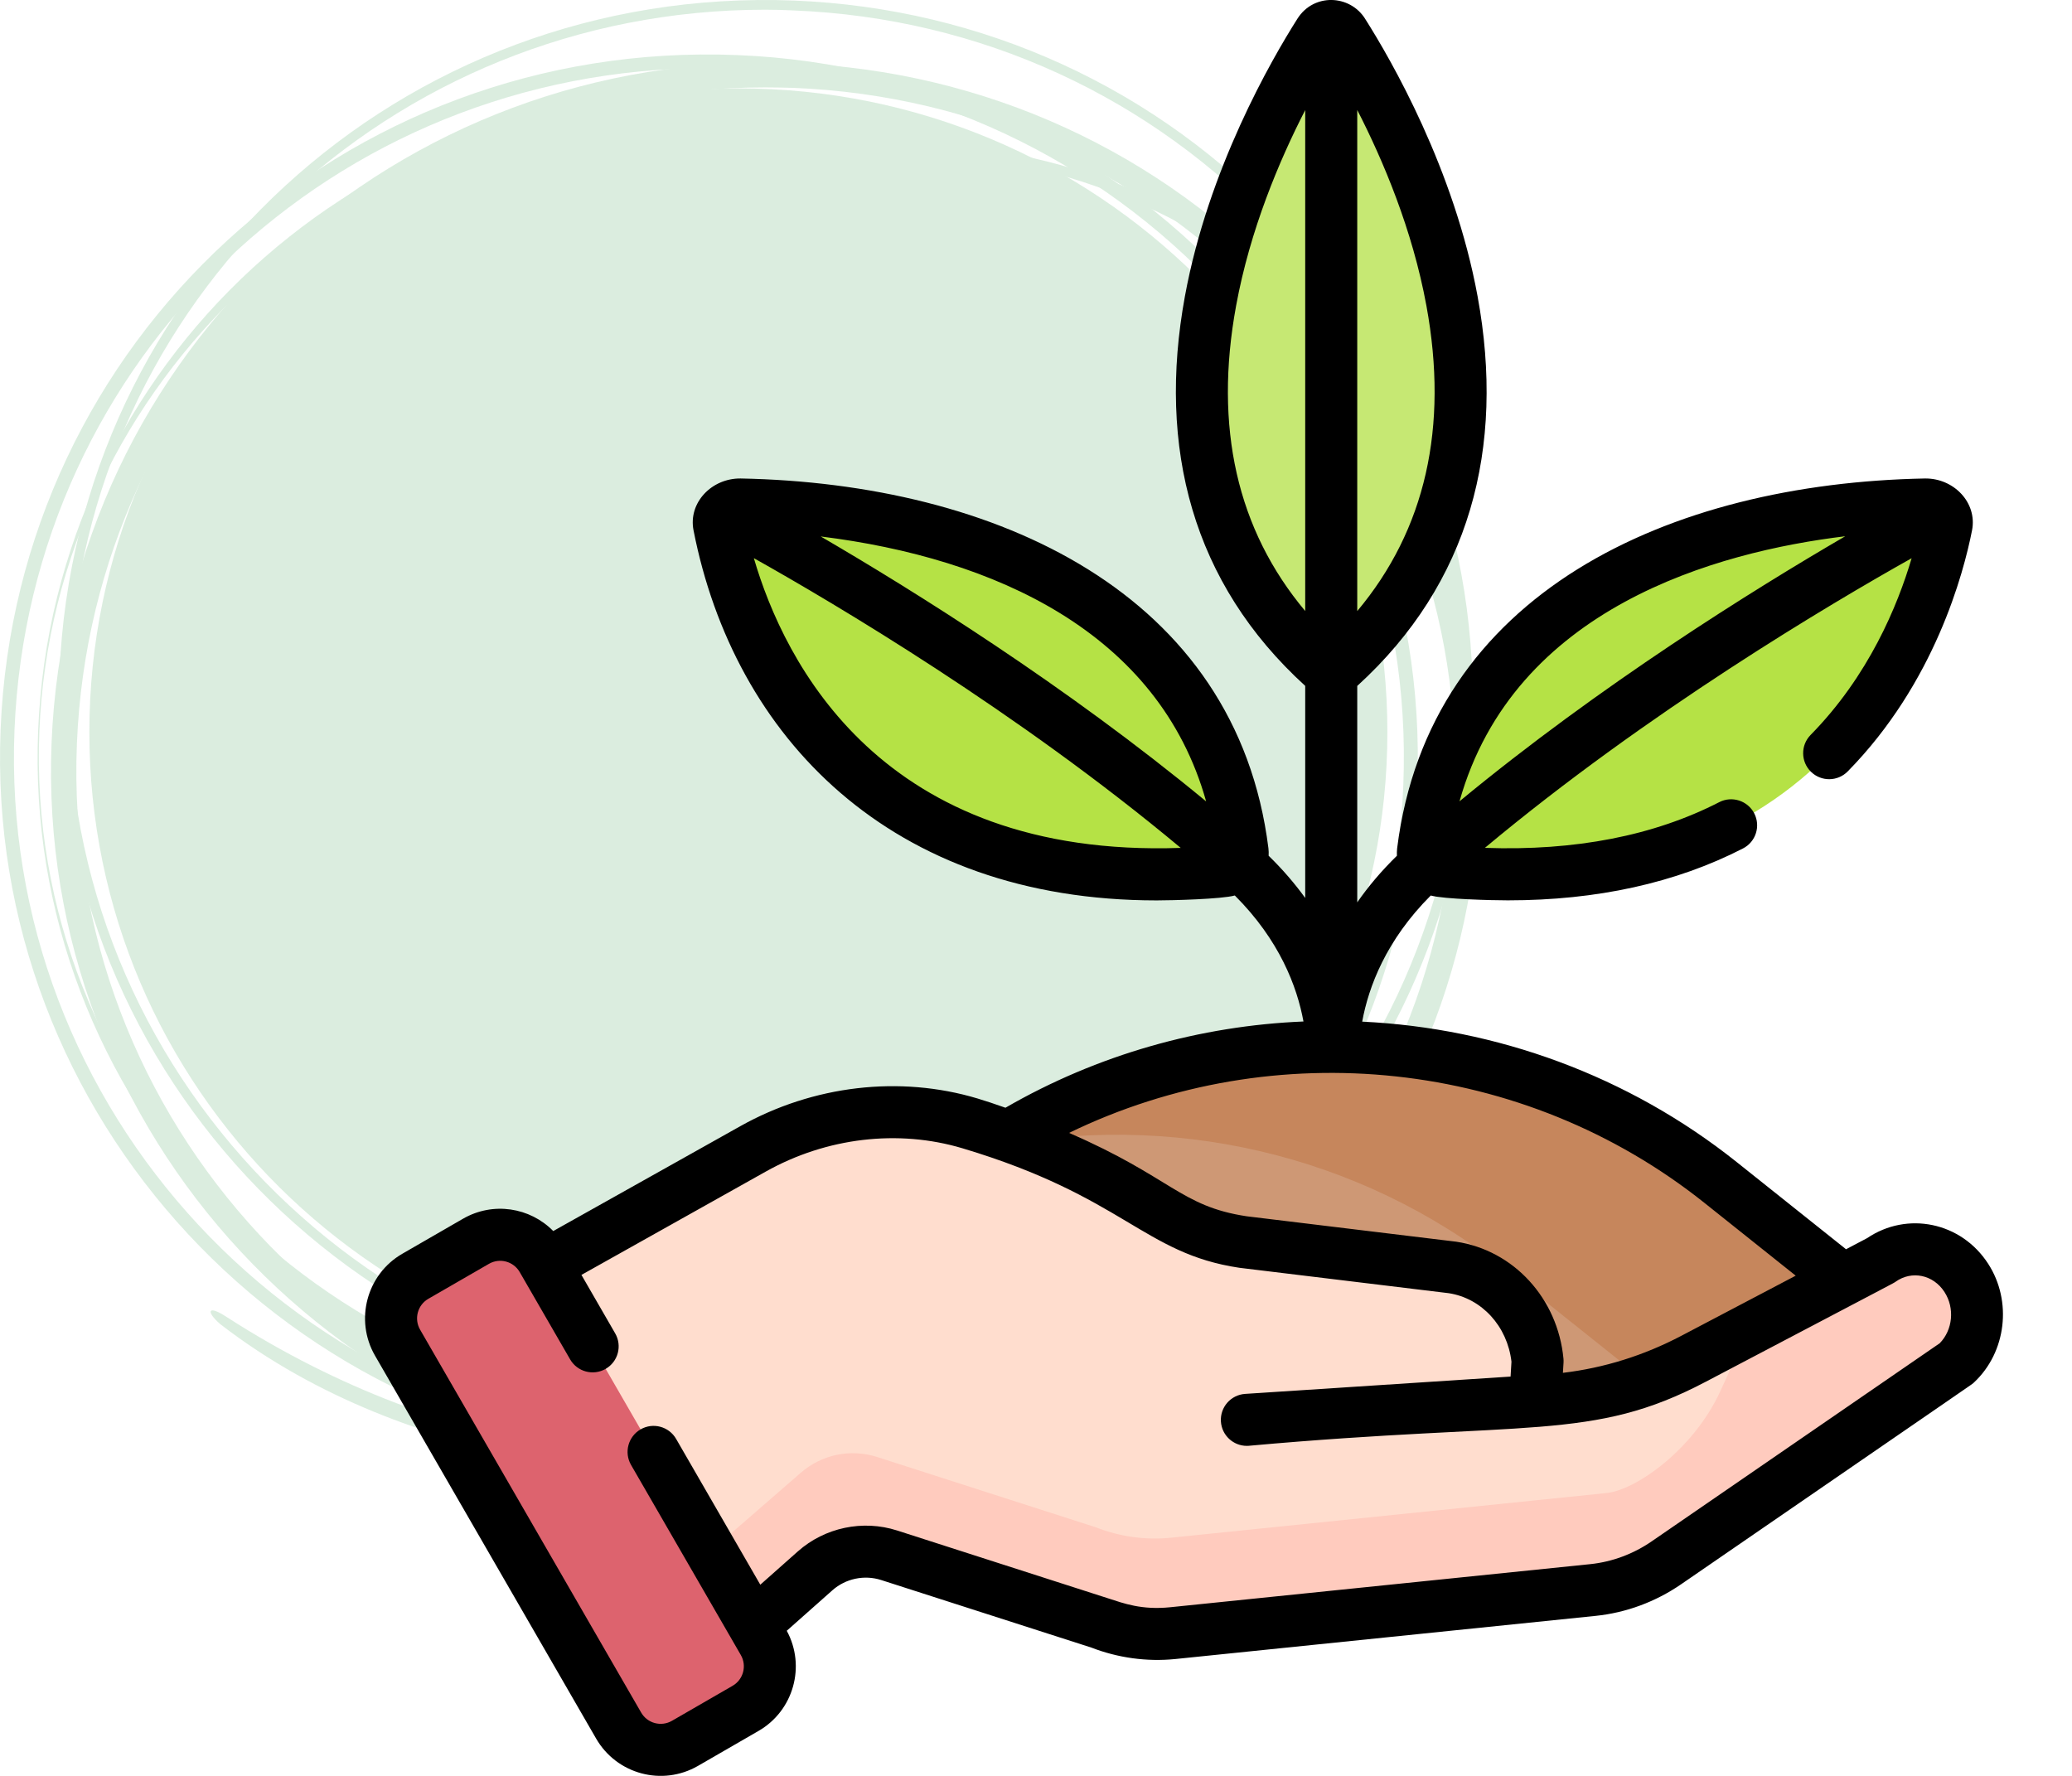 <svg width="70" height="60" viewBox="0 0 70 60" fill="none" xmlns="http://www.w3.org/2000/svg">
<g opacity="0.2">
<path d="M24.945 46.483C37.055 46.483 46.871 36.746 46.871 24.735C46.871 12.723 37.055 2.986 24.945 2.986C12.835 2.986 3.019 12.723 3.019 24.735C3.019 36.746 12.835 46.483 24.945 46.483Z" fill="#4AA760"/>
<path d="M25.886 50C25.558 50 25.23 49.992 24.895 49.983C11.596 49.45 1.212 38.284 1.742 25.093C2.279 11.886 13.402 1.603 26.835 2.136C33.279 2.394 39.235 5.128 43.603 9.827C47.972 14.527 50.24 20.635 49.98 27.026C49.467 39.909 38.874 50 25.886 50ZM25.852 2.953C13.318 2.953 3.102 12.694 2.598 25.126C2.086 37.859 12.1 48.625 24.936 49.142C37.899 49.658 48.627 39.734 49.148 26.985C49.4 20.818 47.216 14.927 42.99 10.386C38.773 5.853 33.027 3.219 26.81 2.969C26.482 2.961 26.163 2.953 25.852 2.953Z" fill="#4AA760"/>
<path d="M23.971 49.35C23.643 49.35 23.315 49.342 22.988 49.334C9.79 48.809 -0.51 37.726 0.02 24.643C0.549 11.536 11.588 1.32 24.912 1.861C38.109 2.386 48.409 13.469 47.88 26.551C47.367 39.334 36.858 49.35 23.971 49.35ZM23.937 2.303C11.302 2.303 1.002 12.119 0.49 24.66C-0.031 37.492 10.067 48.35 23.004 48.867C23.324 48.883 23.643 48.883 23.962 48.883C36.597 48.883 46.897 39.067 47.409 26.526C47.93 13.694 37.832 2.836 24.895 2.319C24.575 2.303 24.256 2.303 23.937 2.303Z" fill="#4AA760"/>
<path d="M22.702 49.775L22.693 49.233C22.609 49.233 15.519 49.575 7.639 44.484C7.026 44.084 6.941 44.3 7.437 44.734C14.082 49.875 22.618 49.775 22.702 49.775Z" fill="#4AA760"/>
<path d="M38.504 6.511C36.597 5.694 34.329 5.061 31.683 4.861C28.936 4.653 24.937 5.244 22.282 6.053C19.628 6.861 22.333 6.203 22.333 6.203C31.758 3.578 38.177 6.186 41.907 8.802C45.956 11.644 47.821 15.102 47.838 15.144L48.098 15.035C48.081 15.002 46.25 11.427 42.125 8.536C41.125 7.819 39.916 7.111 38.504 6.511Z" fill="#4AA760"/>
<path d="M25.886 47.375C25.558 47.375 25.239 47.367 24.911 47.358C11.755 46.834 1.481 35.792 2.01 22.735C2.54 9.669 13.536 -0.506 26.835 0.019C33.211 0.278 39.1 2.978 43.427 7.627C47.753 12.277 49.996 18.318 49.736 24.643C49.215 37.392 38.739 47.375 25.886 47.375ZM25.852 0.328C13.175 0.328 2.85 10.177 2.338 22.752C1.817 35.626 11.949 46.517 24.92 47.033C38.025 47.559 48.879 37.517 49.4 24.635C49.652 18.402 47.443 12.444 43.175 7.852C38.907 3.269 33.102 0.603 26.81 0.353C26.491 0.336 26.171 0.328 25.852 0.328Z" fill="#4AA760"/>
<path d="M23.971 48.092C23.66 48.092 23.349 48.083 23.038 48.075C10.546 47.575 0.784 37.084 1.288 24.693C1.792 12.277 12.243 2.611 24.861 3.119C37.353 3.619 47.115 14.11 46.611 26.501C46.124 38.601 36.177 48.092 23.971 48.092ZM23.937 3.536C11.966 3.536 1.809 12.835 1.33 24.71C0.835 36.859 10.806 47.15 23.055 47.633C23.357 47.642 23.66 47.65 23.962 47.65C35.934 47.65 45.687 38.351 46.166 26.476C46.662 14.327 37.093 4.044 24.844 3.553C24.542 3.536 24.239 3.536 23.937 3.536Z" fill="#4AA760"/>
</g>
<g clip-path="url(#clip0_1076_16398)">
<path d="M65.049 17.045C61.723 17.109 49.41 18.07 48.073 28.768C48.033 29.093 48.322 29.399 48.703 29.434C62.277 30.688 65.212 20.544 65.76 17.749C65.832 17.384 65.481 17.037 65.049 17.045Z" fill="#B5E245"/>
<path d="M25.003 17.045C28.329 17.109 40.643 18.07 41.98 28.768C42.02 29.093 41.731 29.399 41.35 29.434C27.776 30.688 24.841 20.544 24.293 17.749C24.221 17.384 24.572 17.037 25.003 17.045Z" fill="#B5E245"/>
<path d="M45.373 1.1C45.185 0.805 44.764 0.805 44.577 1.1C42.838 3.84 36.37 15.332 44.961 22.769H44.989C53.58 15.332 47.112 3.84 45.373 1.1Z" fill="#C6E873"/>
<path d="M31.822 39.951L26.443 44.241L44.975 53.114L63.507 44.241L58.127 39.951C50.464 33.84 39.485 33.84 31.822 39.951Z" fill="#CE9875"/>
<path d="M50.891 42.921L56.27 47.211L56.68 47.509L63.507 44.241L58.127 39.951C50.993 34.262 40.986 33.871 33.456 38.774C39.449 37.542 45.879 38.925 50.891 42.921Z" fill="#C6865C"/>
<path d="M63.535 42.586L57.212 45.909C55.547 46.784 53.723 47.27 51.863 47.335L51.945 45.987C51.791 44.358 50.601 43.05 49.064 42.821L41.998 41.964C40.368 41.72 39.553 41.145 38.132 40.268C36.745 39.413 34.167 38.373 32.771 37.955C30.319 37.221 27.669 37.566 25.437 38.818L15.477 44.403L23.281 56.848L27.538 53.072C28.22 52.467 29.171 52.267 30.038 52.546L37.166 54.837C37.951 55.146 38.792 55.261 39.626 55.176L53.817 53.72C54.7 53.629 55.551 53.315 56.294 52.803L66.09 46.064C66.876 45.328 67.022 44.091 66.431 43.175C65.783 42.172 64.489 41.909 63.535 42.586Z" fill="#FFDDCE"/>
<path d="M15.513 44.382L15.477 44.403L15.551 44.52L15.513 44.382Z" fill="#FFCBBE"/>
<path d="M66.431 43.175C65.783 42.172 64.489 41.909 63.535 42.586L59.051 44.942C59.051 44.942 58.607 45.947 58.114 47.014C57.197 48.998 55.254 50.343 54.281 50.443L39.571 51.952C38.706 52.041 37.834 51.921 37.021 51.601L29.632 49.226C28.732 48.937 27.747 49.144 27.04 49.771L21.734 54.381L23.281 56.848L27.538 53.072C28.22 52.467 29.171 52.267 30.038 52.546L37.166 54.837C37.951 55.146 38.792 55.261 39.626 55.176L53.817 53.72C54.7 53.629 55.551 53.315 56.294 52.803L66.09 46.065C66.876 45.329 67.022 44.092 66.431 43.175Z" fill="#FFCBBE"/>
<path d="M25.189 57.718L23.141 58.9C22.356 59.353 21.353 59.084 20.9 58.3L13.431 45.362C12.977 44.577 13.246 43.574 14.031 43.121L16.078 41.939C16.863 41.486 17.866 41.755 18.32 42.539L25.789 55.477C26.242 56.262 25.973 57.265 25.189 57.718Z" fill="#DD636E"/>
<path d="M67.169 42.699C66.258 41.286 64.432 40.916 63.078 41.832L62.366 42.207L58.675 39.264C54.996 36.33 50.544 34.733 46.02 34.517C46.236 33.341 46.826 31.766 48.336 30.256C48.782 30.379 50.426 30.419 50.94 30.419C53.95 30.419 56.615 29.832 58.886 28.665C59.317 28.443 59.487 27.914 59.266 27.482C59.043 27.05 58.513 26.88 58.082 27.102C55.875 28.236 53.216 28.753 50.165 28.646C55.673 24.046 61.841 20.397 64.582 18.86C64.11 20.462 63.131 22.835 61.169 24.831C60.829 25.177 60.834 25.734 61.18 26.074C61.526 26.414 62.082 26.41 62.423 26.063C65.357 23.078 66.337 19.372 66.623 17.918C66.806 16.982 66.006 16.154 65.033 16.166C56.416 16.331 48.282 20.015 47.201 28.659C47.191 28.744 47.189 28.828 47.194 28.912C46.661 29.432 46.218 29.961 45.853 30.487V23.175C49.658 19.71 50.859 15.138 49.919 10.014C49.129 5.708 46.995 2.016 46.115 0.629C46.115 0.629 46.115 0.629 46.115 0.629C45.597 -0.187 44.381 -0.233 43.834 0.629C42.954 2.016 40.82 5.708 40.03 10.014C39.093 15.125 40.283 19.702 44.095 23.173V30.338C43.75 29.862 43.342 29.383 42.859 28.912C42.864 28.828 42.862 28.744 42.852 28.659C41.773 20.028 33.633 16.331 25.02 16.166C24.038 16.157 23.247 16.987 23.43 17.918C24.8 24.901 30.083 30.421 39.078 30.421C39.595 30.421 41.273 30.378 41.717 30.255C43.23 31.767 43.821 33.337 44.036 34.512C40.556 34.657 37.094 35.621 33.968 37.426C33.614 37.3 33.292 37.194 33.023 37.113C30.395 36.326 27.473 36.668 25.007 38.051L18.691 41.592C17.906 40.792 16.657 40.59 15.639 41.178L13.591 42.36C12.388 43.055 11.975 44.598 12.669 45.801L20.139 58.739C20.834 59.943 22.372 60.359 23.581 59.662L25.628 58.48C26.812 57.796 27.229 56.291 26.58 55.097L28.122 53.729C28.569 53.333 29.201 53.2 29.769 53.383L36.872 55.666C37.757 56.009 38.737 56.151 39.716 56.051L53.906 54.594C54.933 54.489 55.931 54.12 56.793 53.527C67.225 46.346 66.6 46.792 66.691 46.706C67.78 45.687 67.986 43.964 67.169 42.699ZM62.339 18.118C59.221 19.933 54.054 23.151 49.308 27.073C51.151 20.53 57.989 18.645 62.339 18.118ZM40.748 27.076C36.007 23.157 30.847 19.942 27.727 18.125C33.587 18.852 39.146 21.363 40.748 27.076ZM25.468 18.858C28.208 20.395 34.378 24.045 39.889 28.647C29.774 29 26.493 22.37 25.468 18.858ZM48.19 10.332C48.943 14.438 48.156 17.898 45.853 20.646V3.716C46.723 5.41 47.718 7.758 48.19 10.332ZM41.76 10.332C42.231 7.759 43.225 5.413 44.095 3.719V20.644C41.793 17.896 41.006 14.437 41.76 10.332ZM57.579 40.638L60.666 43.1L56.803 45.131C55.536 45.797 54.194 46.217 52.801 46.383L52.822 46.04C52.825 45.995 52.824 45.95 52.82 45.904C52.627 43.867 51.136 42.242 49.194 41.952C49.186 41.951 49.178 41.95 49.17 41.949L42.116 41.093C39.881 40.756 39.577 39.777 36.117 38.276C43.062 34.904 51.476 35.772 57.579 40.638ZM65.531 45.383L55.796 52.079C55.177 52.505 54.461 52.77 53.727 52.846L39.536 54.302C38.566 54.401 37.965 54.172 37.435 54.001L30.307 51.709C29.149 51.338 27.865 51.608 26.955 52.415L25.686 53.541L22.842 48.615C22.599 48.194 22.061 48.05 21.641 48.293C21.221 48.536 21.077 49.073 21.319 49.494C21.807 50.338 24.036 54.199 25.028 55.917C25.238 56.281 25.113 56.747 24.749 56.957L22.702 58.139C22.336 58.35 21.871 58.225 21.661 57.861L14.192 44.923C13.982 44.559 14.107 44.092 14.47 43.882L16.518 42.7C16.884 42.489 17.349 42.616 17.558 42.979L19.261 45.928C19.503 46.348 20.041 46.492 20.461 46.249C20.882 46.007 21.026 45.469 20.783 45.049L19.643 43.074L25.867 39.585C27.92 38.433 30.345 38.146 32.519 38.797C37.975 40.431 38.631 42.35 41.868 42.833C41.876 42.834 41.884 42.835 41.892 42.836L48.945 43.692C50.062 43.864 50.924 44.809 51.063 46.006L51.033 46.509L42.067 47.094C41.582 47.126 41.215 47.544 41.247 48.029C41.277 48.493 41.664 48.85 42.123 48.85C42.142 48.85 42.162 48.85 42.181 48.848C51.671 47.991 53.771 48.711 57.621 46.687C64.332 43.157 63.954 43.366 64.043 43.303C64.585 42.918 65.314 43.065 65.692 43.652C66.044 44.197 65.973 44.931 65.531 45.383Z" fill="black"/>
</g>
<defs>
<clipPath id="clip0_1076_16398">
<rect width="60" height="60" fill="white" transform="translate(10)"/>
</clipPath>
</defs>
</svg>
